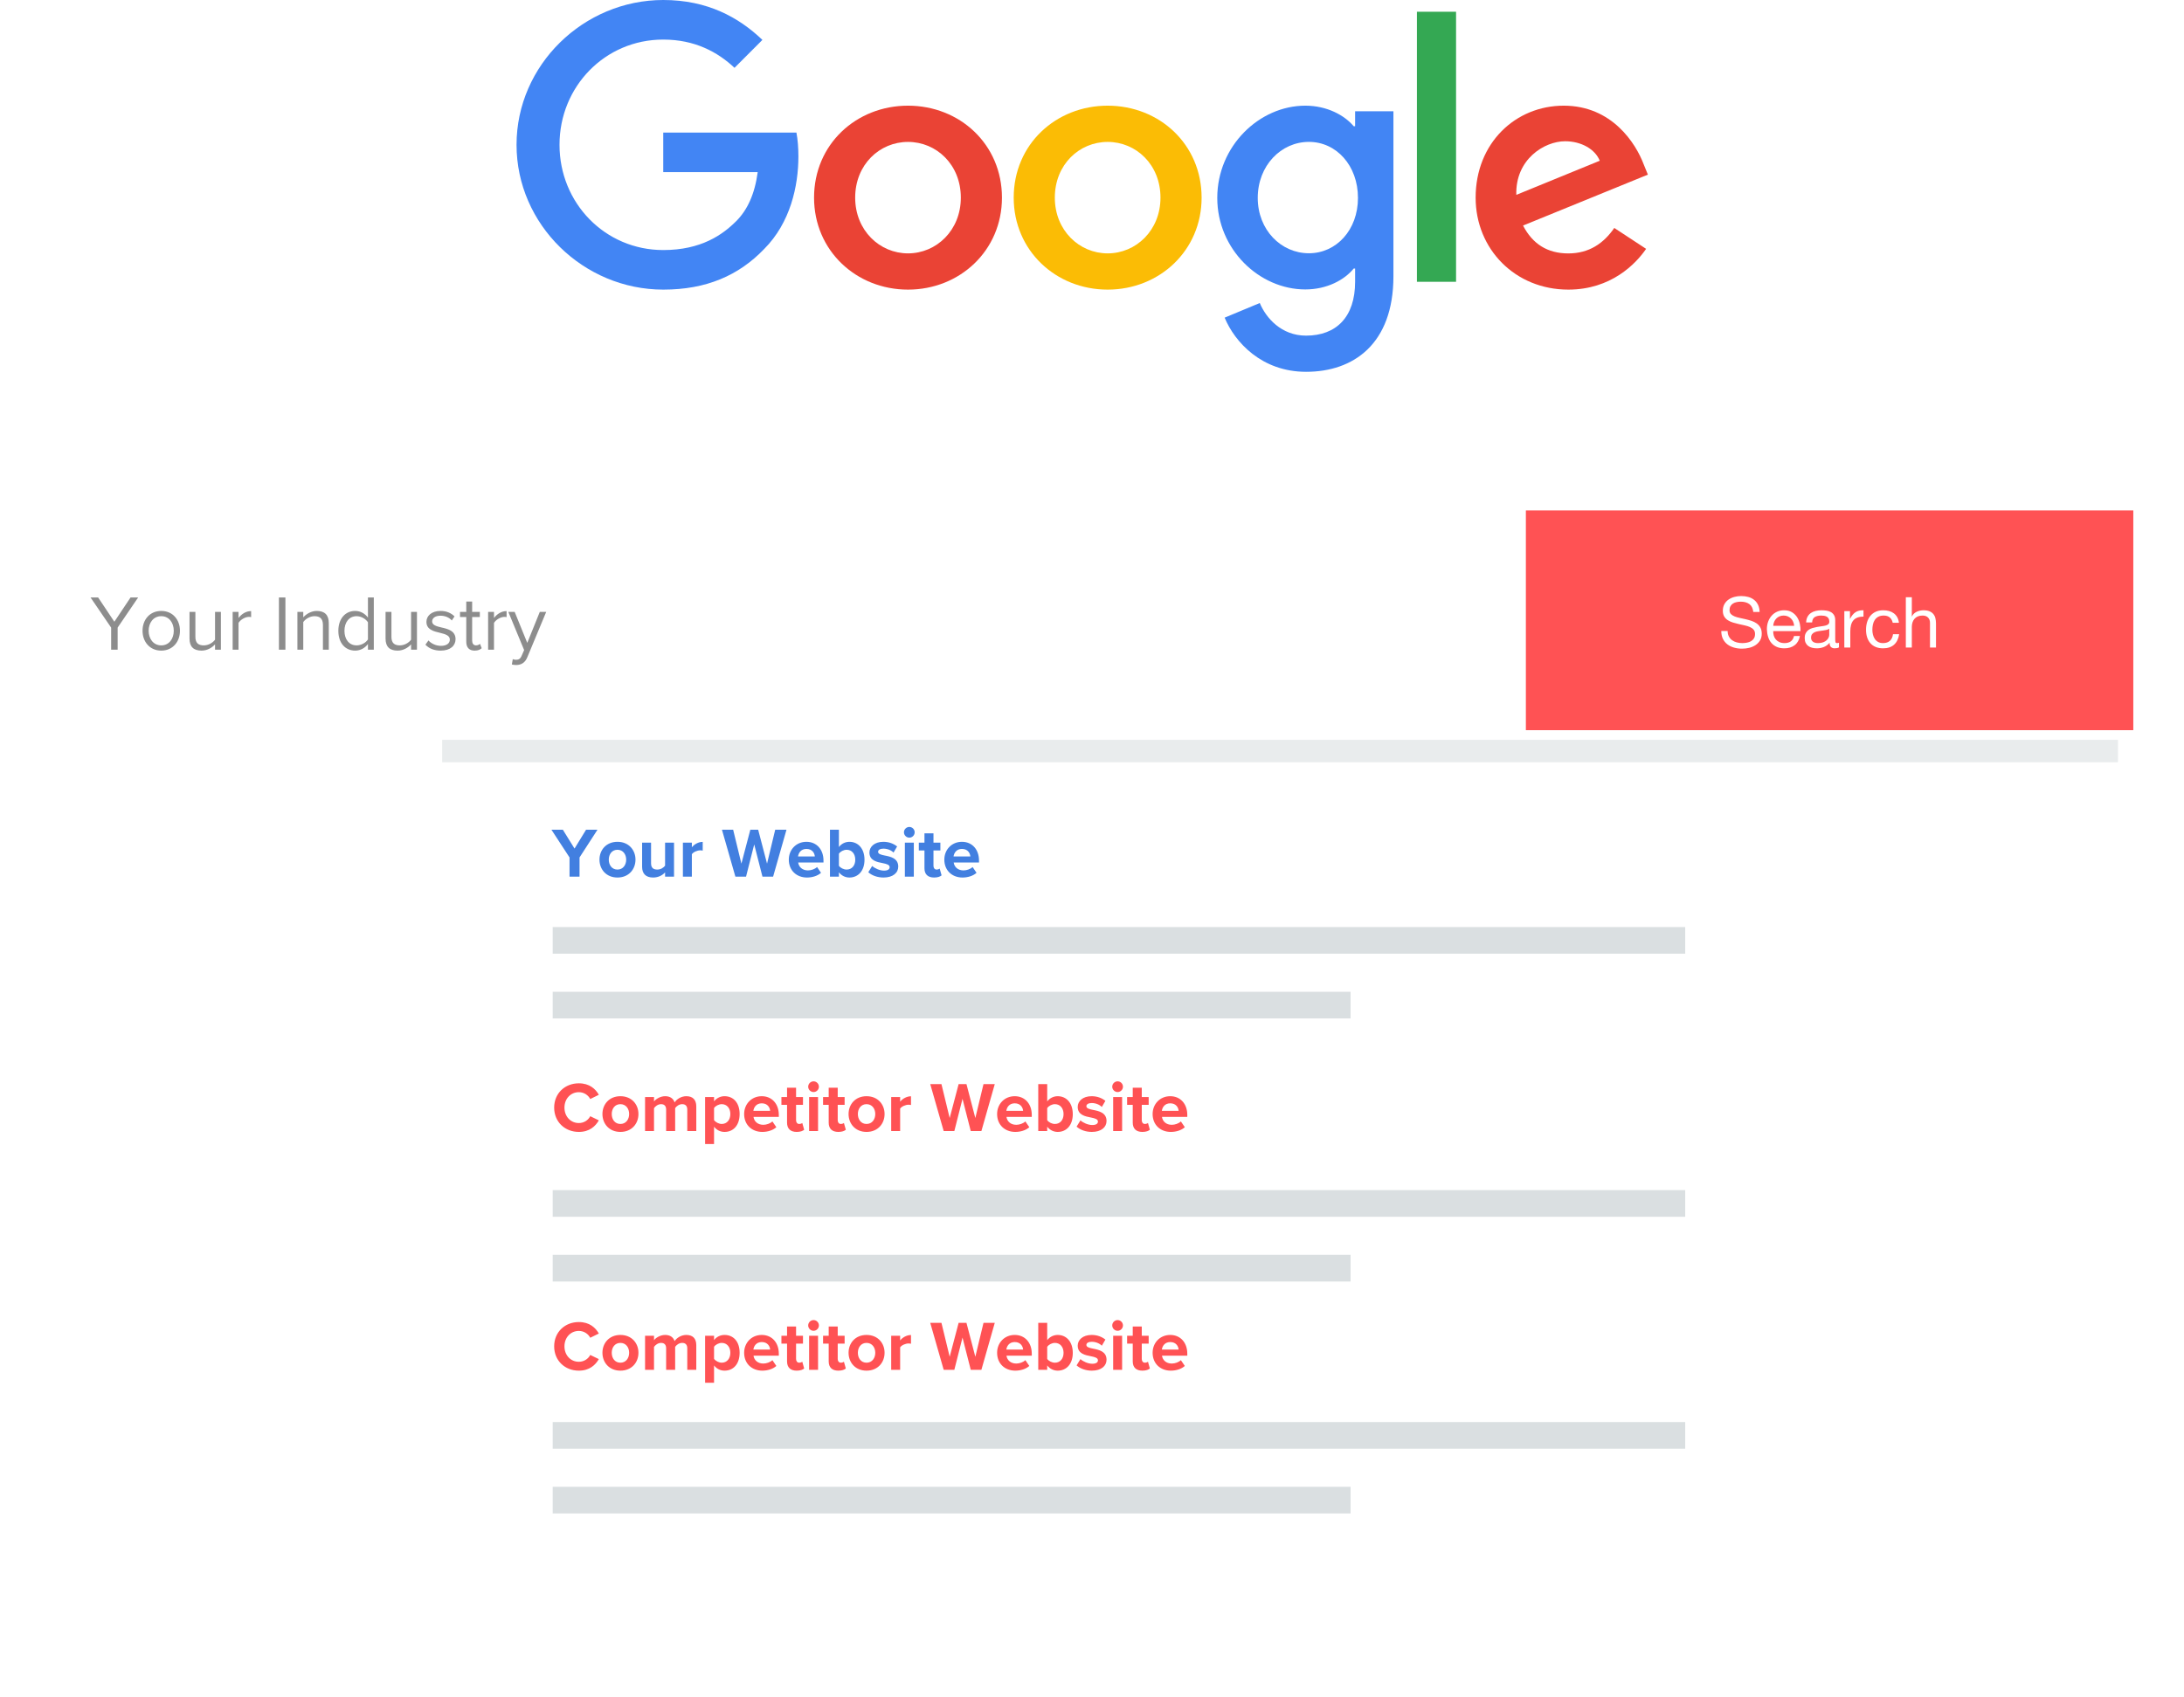 <svg width="453" height="352" viewBox="0 0 453 352" fill="none" xmlns="http://www.w3.org/2000/svg">
<g id="img_google_search">
<g id="lost-rankings-02">
<g id="content-blogs" filter="url(#filter0_d_333_11907)">
<rect id="Rectangle" x="91.713" y="107.18" width="347.597" height="229.82" rx="13" fill="white"/>
<path id="Rectangle 2" d="M91.713 120.18C91.713 113.001 97.533 107.18 104.712 107.18H427.049C434.229 107.18 440.049 113.001 440.049 120.18V137.344H91.713V120.18Z" fill="#FF5254"/>
<path id="Fill 5" fill-rule="evenodd" clip-rule="evenodd" d="M91.712 153.144H439.309V137.344H91.712V153.144Z" fill="#E9ECED"/>
<path id="Fill 6" fill-rule="evenodd" clip-rule="evenodd" d="M139.044 123.699C139.044 126.079 137.058 128.008 134.608 128.008C132.157 128.008 130.17 126.079 130.17 123.699C130.17 121.32 132.157 119.39 134.608 119.39C137.058 119.39 139.044 121.32 139.044 123.699Z" fill="white"/>
<path id="Fill 7" fill-rule="evenodd" clip-rule="evenodd" d="M126.472 123.699C126.472 126.079 124.484 128.008 122.033 128.008C119.583 128.008 117.597 126.079 117.597 123.699C117.597 121.32 119.583 119.39 122.033 119.39C124.484 119.39 126.472 121.32 126.472 123.699Z" fill="white"/>
<path id="Fill 8" fill-rule="evenodd" clip-rule="evenodd" d="M114.638 123.699C114.638 126.079 112.652 128.008 110.2 128.008C107.75 128.008 105.764 126.079 105.764 123.699C105.764 121.32 107.75 119.39 110.2 119.39C112.652 119.39 114.638 121.32 114.638 123.699Z" fill="white"/>
<path id="Rectangle 3" fill-rule="evenodd" clip-rule="evenodd" d="M147.18 122.981C147.18 121.791 148.144 120.826 149.334 120.826H396.478C397.668 120.826 398.633 121.791 398.633 122.981C398.633 124.171 397.668 125.135 396.478 125.135H149.334C148.144 125.135 147.18 124.171 147.18 122.981Z" fill="white"/>
<path id="Fill 10" fill-rule="evenodd" clip-rule="evenodd" d="M416.751 117.953L417.711 120.696H420.82L418.305 122.392L419.266 125.135L416.751 123.44L414.237 125.135L415.197 122.392L412.685 120.696H415.792L416.751 117.953Z" fill="white"/>
<g id="Group 7 Copy">
<path id="Fill 16" fill-rule="evenodd" clip-rule="evenodd" d="M114.638 260.872H280.137V255.342H114.638V260.872Z" fill="#DADFE1"/>
<path id="Fill 17" fill-rule="evenodd" clip-rule="evenodd" d="M114.638 247.442H349.54V241.912H114.638V247.442Z" fill="#DADFE1"/>
</g>
<g id="Group 7 Copy 2">
<path id="Fill 16_2" fill-rule="evenodd" clip-rule="evenodd" d="M114.638 308.991H280.137V303.461H114.638V308.991Z" fill="#DADFE1"/>
<path id="Fill 17_2" fill-rule="evenodd" clip-rule="evenodd" d="M114.638 295.561H349.54V290.031H114.638V295.561Z" fill="#DADFE1"/>
</g>
<g id="Group 7 Copy 3">
<path id="Fill 16_3" fill-rule="evenodd" clip-rule="evenodd" d="M114.638 206.29H280.137V200.76H114.638V206.29Z" fill="#DADFE1"/>
<path id="Fill 17_3" fill-rule="evenodd" clip-rule="evenodd" d="M114.638 192.86H349.54V187.33H114.638V192.86Z" fill="#DADFE1"/>
</g>
</g>
<path id="YourWebsite" fill-rule="evenodd" clip-rule="evenodd" d="M189.717 172.674C189.717 173.288 189.22 173.785 188.607 173.785C188.007 173.785 187.496 173.288 187.496 172.674C187.496 172.06 188.007 171.563 188.607 171.563C189.22 171.563 189.717 172.06 189.717 172.674ZM120.206 177.892V181.882H118.131V177.892L114.375 172.134H116.742L119.169 176.051L121.565 172.134H123.933L120.206 177.892ZM131.811 178.345C131.811 180.362 130.408 182.057 128.07 182.057C125.746 182.057 124.343 180.362 124.343 178.345C124.343 176.343 125.746 174.647 128.07 174.647C130.408 174.647 131.811 176.343 131.811 178.345ZM128.07 180.406C126.915 180.406 126.272 179.456 126.272 178.345C126.272 177.249 126.915 176.299 128.07 176.299C129.224 176.299 129.882 177.249 129.882 178.345C129.882 179.456 129.224 180.406 128.07 180.406ZM137.95 180.991C137.467 181.531 136.619 182.058 135.465 182.058C133.916 182.058 133.185 181.21 133.185 179.836V174.823H135.041V179.105C135.041 180.084 135.553 180.406 136.342 180.406C137.058 180.406 137.628 180.011 137.95 179.602V174.823H139.806V181.882H137.95V180.991ZM143.503 181.882V177.22C143.81 176.767 144.629 176.416 145.243 176.416C145.447 176.416 145.623 176.445 145.754 176.474V174.662C144.877 174.662 144 175.159 143.503 175.787V174.823H141.647V181.882H143.503ZM156.438 175.188L154.742 181.882H152.535L149.744 172.134H152.068L153.778 179.178L155.634 172.134H157.256L159.098 179.178L160.793 172.134H163.132L160.355 181.882H158.148L156.438 175.188ZM167.385 182.057C168.481 182.057 169.592 181.721 170.293 181.078L169.475 179.88C169.022 180.318 168.247 180.581 167.589 180.581C166.391 180.581 165.675 179.836 165.558 178.944H170.805V178.535C170.805 176.226 169.373 174.647 167.268 174.647C165.119 174.647 163.614 176.299 163.614 178.345C163.614 180.61 165.236 182.057 167.385 182.057ZM165.529 177.687H169.007C168.964 177.015 168.496 176.123 167.268 176.123C166.114 176.123 165.617 176.986 165.529 177.687ZM176.184 182.058C177.967 182.058 179.312 180.713 179.312 178.36C179.312 176.051 177.982 174.647 176.184 174.647C175.351 174.647 174.562 175.013 174.006 175.729V172.134H172.15V181.882H174.006V180.976C174.562 181.677 175.336 182.058 176.184 182.058ZM174.006 179.617C174.313 180.07 175 180.406 175.599 180.406C176.681 180.406 177.397 179.587 177.397 178.36C177.397 177.132 176.681 176.299 175.599 176.299C175 176.299 174.313 176.65 174.006 177.117V179.617ZM183.258 182.057C185.216 182.057 186.312 181.078 186.312 179.792C186.312 178.038 184.69 177.717 183.477 177.483C182.688 177.322 182.132 177.161 182.132 176.723C182.132 176.313 182.571 176.065 183.243 176.065C184.106 176.065 184.909 176.43 185.333 176.883L186.079 175.612C185.377 175.057 184.427 174.647 183.229 174.647C181.372 174.647 180.335 175.685 180.335 176.869C180.335 178.541 181.882 178.839 183.092 179.072L183.112 179.076C183.916 179.237 184.529 179.412 184.529 179.909C184.529 180.347 184.149 180.625 183.346 180.625C182.469 180.625 181.416 180.143 180.905 179.66L180.101 180.961C180.846 181.648 182.03 182.057 183.258 182.057ZM189.542 181.882V174.823H187.686V181.882H189.542ZM195.3 181.604C195.023 181.853 194.526 182.057 193.751 182.057C192.45 182.057 191.749 181.385 191.749 180.128V176.445H190.58V174.823H191.749V172.893H193.62V174.823H195.052V176.445H193.62V179.631C193.62 180.07 193.853 180.406 194.263 180.406C194.54 180.406 194.803 180.303 194.906 180.201L195.3 181.604ZM199.642 182.057C200.738 182.057 201.849 181.721 202.55 181.078L201.732 179.88C201.279 180.318 200.504 180.581 199.846 180.581C198.648 180.581 197.932 179.836 197.815 178.944H203.062V178.535C203.062 176.226 201.629 174.647 199.525 174.647C197.376 174.647 195.871 176.299 195.871 178.345C195.871 180.61 197.493 182.057 199.642 182.057ZM197.785 177.687H201.264C201.22 177.015 200.752 176.123 199.524 176.123C198.37 176.123 197.873 176.986 197.785 177.687Z" fill="#427FE0"/>
<path id="CompetitorWebsite" fill-rule="evenodd" clip-rule="evenodd" d="M169.854 225.453C169.854 226.066 169.357 226.563 168.743 226.563C168.144 226.563 167.633 226.066 167.633 225.453C167.633 224.839 168.144 224.342 168.743 224.342C169.357 224.342 169.854 224.839 169.854 225.453ZM124.21 232.439C123.509 233.652 122.281 234.836 120.059 234.836C117.209 234.836 114.944 232.789 114.944 229.793C114.944 226.797 117.209 224.751 120.059 224.751C122.281 224.751 123.523 225.92 124.21 227.133L122.427 228.01C122.018 227.221 121.141 226.592 120.059 226.592C118.364 226.592 117.078 227.952 117.078 229.793C117.078 231.635 118.364 232.994 120.059 232.994C121.141 232.994 122.018 232.38 122.427 231.576L124.21 232.439ZM132.424 231.123C132.424 233.14 131.021 234.836 128.683 234.836C126.359 234.836 124.956 233.14 124.956 231.123C124.956 229.121 126.359 227.426 128.683 227.426C131.021 227.426 132.424 229.121 132.424 231.123ZM128.683 233.184C127.528 233.184 126.885 232.234 126.885 231.123C126.885 230.027 127.528 229.077 128.683 229.077C129.837 229.077 130.495 230.027 130.495 231.123C130.495 232.234 129.837 233.184 128.683 233.184ZM135.654 229.91V234.66H133.798V227.601H135.654V228.522C135.946 228.098 136.882 227.426 137.963 227.426C139.001 227.426 139.659 227.908 139.922 228.712C140.331 228.069 141.266 227.426 142.348 227.426C143.649 227.426 144.423 228.112 144.423 229.559V234.66H142.553V230.203C142.553 229.545 142.26 229.077 141.5 229.077C140.842 229.077 140.302 229.516 140.039 229.896V234.66H138.168V230.203C138.168 229.545 137.876 229.077 137.116 229.077C136.472 229.077 135.932 229.516 135.654 229.91ZM148.106 237.349V233.754C148.676 234.485 149.451 234.836 150.284 234.836C152.096 234.836 153.412 233.476 153.412 231.123C153.412 228.77 152.096 227.426 150.284 227.426C149.422 227.426 148.647 227.806 148.106 228.492V227.601H146.25V237.349H148.106ZM148.106 232.38C148.413 232.819 149.1 233.184 149.7 233.184C150.766 233.184 151.483 232.351 151.483 231.123C151.483 229.91 150.766 229.077 149.7 229.077C149.1 229.077 148.413 229.428 148.106 229.881V232.38ZM158.119 234.836C159.215 234.836 160.325 234.499 161.027 233.856L160.209 232.658C159.755 233.096 158.981 233.359 158.323 233.359C157.125 233.359 156.408 232.614 156.292 231.723H161.539V231.313C161.539 229.004 160.106 227.426 158.002 227.426C155.853 227.426 154.348 229.077 154.348 231.123C154.348 233.389 155.97 234.836 158.119 234.836ZM156.262 230.466H159.74C159.697 229.793 159.229 228.902 158.001 228.902C156.846 228.902 156.35 229.764 156.262 230.466ZM165.25 234.836C166.025 234.836 166.522 234.631 166.8 234.383L166.405 232.979C166.303 233.082 166.04 233.184 165.762 233.184C165.353 233.184 165.119 232.848 165.119 232.409V229.223H166.551V227.601H165.119V225.672H163.248V227.601H162.079V229.223H163.248V232.906C163.248 234.163 163.95 234.836 165.25 234.836ZM169.679 234.66V227.601H167.823V234.66H169.679ZM175.438 234.383C175.16 234.631 174.663 234.836 173.889 234.836C172.588 234.836 171.886 234.163 171.886 232.906V229.223H170.717V227.601H171.886V225.672H173.757V227.601H175.19V229.223H173.757V232.409C173.757 232.848 173.991 233.184 174.4 233.184C174.678 233.184 174.941 233.082 175.043 232.979L175.438 234.383ZM179.735 234.836C182.073 234.836 183.476 233.14 183.476 231.123C183.476 229.121 182.073 227.426 179.735 227.426C177.411 227.426 176.008 229.121 176.008 231.123C176.008 233.14 177.411 234.836 179.735 234.836ZM177.937 231.123C177.937 232.234 178.58 233.184 179.735 233.184C180.889 233.184 181.547 232.234 181.547 231.123C181.547 230.027 180.889 229.077 179.735 229.077C178.58 229.077 177.937 230.027 177.937 231.123ZM186.706 234.66V229.998C187.013 229.545 187.831 229.194 188.445 229.194C188.65 229.194 188.825 229.223 188.957 229.253V227.44C188.08 227.44 187.203 227.937 186.706 228.566V227.601H184.85V234.66H186.706ZM199.641 227.966L197.946 234.66H195.739L192.947 224.912H195.271L196.981 231.957L198.837 224.912H200.46L202.301 231.957L203.997 224.912H206.335L203.558 234.66H201.351L199.641 227.966ZM210.588 234.836C211.684 234.836 212.795 234.499 213.497 233.856L212.678 232.658C212.225 233.096 211.451 233.359 210.793 233.359C209.594 233.359 208.878 232.614 208.761 231.723H214.008V231.313C214.008 229.004 212.576 227.426 210.471 227.426C208.323 227.426 206.818 229.077 206.818 231.123C206.818 233.389 208.44 234.836 210.588 234.836ZM208.732 230.466H212.21C212.166 229.793 211.699 228.902 210.471 228.902C209.316 228.902 208.819 229.764 208.732 230.466ZM219.387 234.836C221.17 234.836 222.514 233.491 222.514 231.138C222.514 228.829 221.184 227.426 219.387 227.426C218.554 227.426 217.764 227.791 217.209 228.507V224.912H215.353V234.66H217.209V233.754C217.764 234.456 218.539 234.836 219.387 234.836ZM217.209 232.395C217.516 232.848 218.203 233.184 218.802 233.184C219.884 233.184 220.6 232.366 220.6 231.138C220.6 229.91 219.884 229.077 218.802 229.077C218.203 229.077 217.516 229.428 217.209 229.896V232.395ZM226.461 234.836C228.419 234.836 229.515 233.856 229.515 232.57C229.515 230.816 227.893 230.495 226.68 230.261C225.891 230.1 225.335 229.939 225.335 229.501C225.335 229.092 225.774 228.843 226.446 228.843C227.308 228.843 228.112 229.209 228.536 229.662L229.281 228.39C228.58 227.835 227.63 227.426 226.431 227.426C224.575 227.426 223.537 228.463 223.537 229.647C223.537 231.319 225.085 231.617 226.295 231.85L226.314 231.854C227.118 232.015 227.732 232.19 227.732 232.687C227.732 233.126 227.352 233.403 226.548 233.403C225.671 233.403 224.619 232.921 224.107 232.439L223.304 233.739C224.049 234.426 225.233 234.836 226.461 234.836ZM232.92 225.453C232.92 226.066 232.423 226.563 231.809 226.563C231.21 226.563 230.699 226.066 230.699 225.453C230.699 224.839 231.21 224.342 231.809 224.342C232.423 224.342 232.92 224.839 232.92 225.453ZM232.745 234.66V227.601H230.889V234.66H232.745ZM238.504 234.383C238.226 234.631 237.729 234.836 236.955 234.836C235.654 234.836 234.952 234.163 234.952 232.906V229.223H233.783V227.601H234.952V225.672H236.823V227.601H238.255V229.223H236.823V232.409C236.823 232.848 237.057 233.184 237.466 233.184C237.744 233.184 238.007 233.082 238.109 232.979L238.504 234.383ZM242.844 234.836C243.941 234.836 245.051 234.499 245.753 233.856L244.934 232.658C244.481 233.096 243.707 233.359 243.049 233.359C241.851 233.359 241.134 232.614 241.017 231.723H246.264V231.313C246.264 229.004 244.832 227.426 242.727 227.426C240.579 227.426 239.074 229.077 239.074 231.123C239.074 233.389 240.696 234.836 242.844 234.836ZM240.989 230.466H244.467C244.423 229.793 243.956 228.902 242.728 228.902C241.573 228.902 241.076 229.764 240.989 230.466Z" fill="#FF5254"/>
<path id="CompetitorWebsite_2" fill-rule="evenodd" clip-rule="evenodd" d="M169.854 274.983C169.854 275.597 169.357 276.094 168.743 276.094C168.144 276.094 167.633 275.597 167.633 274.983C167.633 274.369 168.144 273.872 168.743 273.872C169.357 273.872 169.854 274.369 169.854 274.983ZM124.21 281.969C123.509 283.182 122.281 284.366 120.059 284.366C117.209 284.366 114.944 282.32 114.944 279.324C114.944 276.327 117.209 274.281 120.059 274.281C122.281 274.281 123.523 275.451 124.21 276.664L122.427 277.541C122.018 276.751 121.141 276.123 120.059 276.123C118.364 276.123 117.078 277.482 117.078 279.324C117.078 281.165 118.364 282.524 120.059 282.524C121.141 282.524 122.018 281.911 122.427 281.107L124.21 281.969ZM132.424 280.654C132.424 282.671 131.021 284.366 128.683 284.366C126.359 284.366 124.956 282.671 124.956 280.654C124.956 278.651 126.359 276.956 128.683 276.956C131.021 276.956 132.424 278.651 132.424 280.654ZM128.683 282.714C127.528 282.714 126.885 281.764 126.885 280.654C126.885 279.557 127.528 278.607 128.683 278.607C129.837 278.607 130.495 279.557 130.495 280.654C130.495 281.764 129.837 282.714 128.683 282.714ZM135.654 279.441V284.191H133.798V277.131H135.654V278.052C135.946 277.628 136.882 276.956 137.963 276.956C139.001 276.956 139.659 277.438 139.922 278.242C140.331 277.599 141.266 276.956 142.348 276.956C143.649 276.956 144.423 277.643 144.423 279.09V284.191H142.553V279.733C142.553 279.075 142.26 278.607 141.5 278.607C140.842 278.607 140.302 279.046 140.039 279.426V284.191H138.168V279.733C138.168 279.075 137.876 278.607 137.116 278.607C136.472 278.607 135.932 279.046 135.654 279.441ZM148.106 286.88V283.284C148.676 284.015 149.451 284.366 150.284 284.366C152.096 284.366 153.412 283.007 153.412 280.654C153.412 278.301 152.096 276.956 150.284 276.956C149.422 276.956 148.647 277.336 148.106 278.023V277.131H146.25V286.88H148.106ZM148.106 281.911C148.413 282.349 149.1 282.714 149.7 282.714C150.766 282.714 151.483 281.881 151.483 280.654C151.483 279.441 150.766 278.607 149.7 278.607C149.1 278.607 148.413 278.958 148.106 279.411V281.911ZM158.119 284.366C159.215 284.366 160.325 284.03 161.027 283.387L160.209 282.188C159.755 282.627 158.981 282.89 158.323 282.89C157.125 282.89 156.408 282.144 156.292 281.253H161.539V280.844C161.539 278.534 160.106 276.956 158.002 276.956C155.853 276.956 154.348 278.607 154.348 280.654C154.348 282.919 155.97 284.366 158.119 284.366ZM156.262 279.996H159.74C159.697 279.324 159.229 278.432 158.001 278.432C156.846 278.432 156.35 279.294 156.262 279.996ZM165.25 284.366C166.025 284.366 166.522 284.161 166.8 283.913L166.405 282.51C166.303 282.612 166.04 282.714 165.762 282.714C165.353 282.714 165.119 282.378 165.119 281.94V278.754H166.551V277.131H165.119V275.202H163.248V277.131H162.079V278.754H163.248V282.437C163.248 283.694 163.95 284.366 165.25 284.366ZM169.679 284.191V277.131H167.823V284.191H169.679ZM175.438 283.913C175.16 284.161 174.663 284.366 173.889 284.366C172.588 284.366 171.886 283.694 171.886 282.437V278.754H170.717V277.131H171.886V275.202H173.757V277.131H175.19V278.754H173.757V281.94C173.757 282.378 173.991 282.714 174.4 282.714C174.678 282.714 174.941 282.612 175.043 282.51L175.438 283.913ZM179.735 284.366C182.073 284.366 183.476 282.671 183.476 280.654C183.476 278.651 182.073 276.956 179.735 276.956C177.411 276.956 176.008 278.651 176.008 280.654C176.008 282.671 177.411 284.366 179.735 284.366ZM177.937 280.654C177.937 281.764 178.58 282.714 179.735 282.714C180.889 282.714 181.547 281.764 181.547 280.654C181.547 279.557 180.889 278.607 179.735 278.607C178.58 278.607 177.937 279.557 177.937 280.654ZM186.706 284.191V279.528C187.013 279.075 187.831 278.724 188.445 278.724C188.65 278.724 188.825 278.754 188.957 278.783V276.971C188.08 276.971 187.203 277.467 186.706 278.096V277.131H184.85V284.191H186.706ZM199.641 277.497L197.946 284.191H195.739L192.947 274.442H195.271L196.981 281.487L198.837 274.442H200.46L202.301 281.487L203.997 274.442H206.335L203.558 284.191H201.351L199.641 277.497ZM210.588 284.366C211.684 284.366 212.795 284.03 213.497 283.387L212.678 282.188C212.225 282.627 211.451 282.89 210.793 282.89C209.594 282.89 208.878 282.144 208.761 281.253H214.008V280.844C214.008 278.534 212.576 276.956 210.471 276.956C208.323 276.956 206.818 278.607 206.818 280.654C206.818 282.919 208.44 284.366 210.588 284.366ZM208.732 279.996H212.21C212.166 279.324 211.699 278.432 210.471 278.432C209.316 278.432 208.819 279.294 208.732 279.996ZM219.387 284.366C221.17 284.366 222.514 283.021 222.514 280.668C222.514 278.359 221.184 276.956 219.387 276.956C218.554 276.956 217.764 277.321 217.209 278.038V274.442H215.353V284.191H217.209V283.285C217.764 283.986 218.539 284.366 219.387 284.366ZM217.209 281.925C217.516 282.378 218.203 282.714 218.802 282.714C219.884 282.714 220.6 281.896 220.6 280.668C220.6 279.441 219.884 278.607 218.802 278.607C218.203 278.607 217.516 278.958 217.209 279.426V281.925ZM226.461 284.366C228.419 284.366 229.515 283.387 229.515 282.101C229.515 280.347 227.893 280.025 226.68 279.791C225.891 279.631 225.335 279.47 225.335 279.031C225.335 278.622 225.774 278.374 226.446 278.374C227.308 278.374 228.112 278.739 228.536 279.192L229.281 277.921C228.58 277.365 227.63 276.956 226.431 276.956C224.575 276.956 223.537 277.994 223.537 279.177C223.537 280.849 225.085 281.147 226.295 281.381L226.314 281.384C227.118 281.545 227.732 281.721 227.732 282.217C227.732 282.656 227.352 282.934 226.548 282.934C225.671 282.934 224.619 282.451 224.107 281.969L223.304 283.27C224.049 283.957 225.233 284.366 226.461 284.366ZM232.92 274.983C232.92 275.597 232.423 276.094 231.809 276.094C231.21 276.094 230.699 275.597 230.699 274.983C230.699 274.369 231.21 273.872 231.809 273.872C232.423 273.872 232.92 274.369 232.92 274.983ZM232.745 284.191V277.131H230.889V284.191H232.745ZM238.504 283.913C238.226 284.161 237.729 284.366 236.955 284.366C235.654 284.366 234.952 283.694 234.952 282.437V278.754H233.783V277.131H234.952V275.202H236.823V277.131H238.255V278.754H236.823V281.94C236.823 282.378 237.057 282.714 237.466 282.714C237.744 282.714 238.007 282.612 238.109 282.51L238.504 283.913ZM242.844 284.366C243.941 284.366 245.051 284.03 245.753 283.387L244.934 282.188C244.481 282.627 243.707 282.89 243.049 282.89C241.851 282.89 241.134 282.144 241.017 281.253H246.264V280.844C246.264 278.534 244.832 276.956 242.727 276.956C240.579 276.956 239.074 278.607 239.074 280.654C239.074 282.919 240.696 284.366 242.844 284.366ZM240.989 279.996H244.467C244.423 279.324 243.956 278.432 242.728 278.432C241.573 278.432 241.076 279.294 240.989 279.996Z" fill="#FF5254"/>
</g>
<g id="local-seo-01">
<g id="Rectangle 35" filter="url(#filter1_d_333_11907)">
<path fill-rule="evenodd" clip-rule="evenodd" d="M10.515 105.896H442.485V151.486H10.515V105.896Z" fill="white"/>
</g>
<path id="YourIndustry" fill-rule="evenodd" clip-rule="evenodd" d="M59.201 123.956V134.787H57.853V123.956H59.201ZM24.4 130.208V134.787H23.052V130.208L18.781 123.956H20.356L23.718 128.99L27.079 123.956H28.654L24.4 130.208ZM37.327 130.857C37.327 133.131 35.833 134.982 33.446 134.982C31.058 134.982 29.564 133.131 29.564 130.857C29.564 128.584 31.058 126.749 33.446 126.749C35.833 126.749 37.327 128.584 37.327 130.857ZM33.445 133.894C31.773 133.894 30.831 132.465 30.831 130.858C30.831 129.266 31.773 127.837 33.445 127.837C35.118 127.837 36.044 129.266 36.044 130.858C36.044 132.465 35.118 133.894 33.445 133.894ZM44.602 133.683C44.001 134.365 42.978 134.982 41.809 134.982C40.169 134.982 39.308 134.187 39.308 132.482V126.944H40.526V132.108C40.526 133.488 41.224 133.894 42.28 133.894C43.238 133.894 44.147 133.342 44.602 132.709V126.944H45.82V134.788H44.602V133.683ZM49.474 134.787V129.234C49.831 128.6 50.854 127.983 51.601 127.983C51.796 127.983 51.942 127.999 52.088 128.032V126.781C51.016 126.781 50.107 127.382 49.474 128.21V126.944H48.256V134.787H49.474ZM62.904 134.787V129.055C63.358 128.422 64.268 127.837 65.226 127.837C66.281 127.837 66.98 128.275 66.98 129.656V134.787H68.198V129.282C68.198 127.577 67.337 126.749 65.697 126.749C64.528 126.749 63.456 127.431 62.904 128.08V126.944H61.686V134.787H62.904ZM76.317 133.618C75.733 134.414 74.775 134.982 73.671 134.982C71.624 134.982 70.179 133.423 70.179 130.874C70.179 128.373 71.608 126.749 73.671 126.749C74.726 126.749 75.684 127.269 76.317 128.129V123.956H77.535V134.787H76.317V133.618ZM73.963 133.894C72.388 133.894 71.446 132.611 71.446 130.874C71.446 129.136 72.388 127.837 73.963 127.837C74.938 127.837 75.879 128.422 76.318 129.104V132.66C75.879 133.342 74.938 133.894 73.963 133.894ZM85.266 133.683C84.665 134.365 83.642 134.982 82.473 134.982C80.832 134.982 79.972 134.187 79.972 132.482V126.944H81.19V132.108C81.19 133.488 81.888 133.894 82.944 133.894C83.902 133.894 84.811 133.342 85.266 132.709V126.944H86.484V134.788H85.266V133.683ZM91.404 134.982C93.434 134.982 94.49 133.927 94.49 132.611C94.49 130.874 92.914 130.484 91.55 130.175C90.527 129.932 89.634 129.688 89.634 128.925C89.634 128.227 90.3 127.739 91.372 127.739C92.378 127.739 93.239 128.162 93.71 128.73L94.278 127.886C93.645 127.252 92.703 126.749 91.372 126.749C89.504 126.749 88.448 127.788 88.448 129.006C88.448 130.63 89.959 130.987 91.29 131.296C92.346 131.556 93.304 131.832 93.304 132.692C93.304 133.456 92.654 133.992 91.453 133.992C90.381 133.992 89.39 133.472 88.871 132.871L88.237 133.748C89.033 134.593 90.121 134.982 91.404 134.982ZM99.913 134.479C99.605 134.771 99.166 134.982 98.452 134.982C97.299 134.982 96.714 134.317 96.714 133.147V128.016H95.415V126.944H96.714V124.8H97.932V126.944H99.524V128.016H97.932V132.887C97.932 133.472 98.192 133.894 98.728 133.894C99.069 133.894 99.394 133.748 99.556 133.57L99.913 134.479ZM102.463 134.787V129.234C102.82 128.6 103.843 127.983 104.59 127.983C104.785 127.983 104.931 127.999 105.077 128.032V126.781C104.006 126.781 103.096 127.382 102.463 128.21V126.944H101.245V134.787H102.463ZM109.365 136.379C108.894 137.516 108.098 137.954 107.059 137.97C106.799 137.97 106.393 137.922 106.166 137.857L106.36 136.752C106.539 136.834 106.831 136.882 107.026 136.882C107.562 136.882 107.919 136.704 108.195 136.054L108.715 134.869L105.435 126.944H106.75L109.365 133.375L111.963 126.944H113.295L109.365 136.379Z" fill="#8D8D8D"/>
<path id="Rectangle 35 Copy" fill-rule="evenodd" clip-rule="evenodd" d="M316.493 105.896H442.485V151.486H316.493V105.896Z" fill="#FF5254"/>
<path id="Search" fill-rule="evenodd" clip-rule="evenodd" d="M362.777 134.409C362.294 134.521 361.814 134.577 361.337 134.577C360.752 134.577 360.199 134.504 359.678 134.357C359.157 134.211 358.699 133.99 358.304 133.692C357.91 133.395 357.598 133.015 357.369 132.552C357.14 132.09 357.025 131.541 357.025 130.908H358.341C358.341 131.347 358.426 131.724 358.597 132.041C358.767 132.357 358.991 132.618 359.269 132.823C359.547 133.027 359.871 133.178 360.241 133.276C360.611 133.373 360.991 133.422 361.381 133.422C361.693 133.422 362.007 133.393 362.324 133.334C362.64 133.276 362.925 133.176 363.179 133.035C363.432 132.893 363.637 132.701 363.792 132.457C363.948 132.214 364.026 131.902 364.026 131.522C364.026 131.161 363.931 130.869 363.741 130.645C363.551 130.421 363.298 130.238 362.981 130.097C362.665 129.956 362.307 129.841 361.907 129.753C361.508 129.666 361.101 129.576 360.687 129.483C360.273 129.391 359.866 129.283 359.466 129.162C359.067 129.04 358.709 128.879 358.392 128.679C358.075 128.479 357.822 128.221 357.632 127.905C357.442 127.588 357.347 127.191 357.347 126.713C357.347 126.187 357.454 125.732 357.669 125.347C357.883 124.962 358.168 124.645 358.524 124.397C358.879 124.148 359.284 123.963 359.737 123.842C360.19 123.72 360.655 123.659 361.132 123.659C361.668 123.659 362.165 123.722 362.623 123.849C363.081 123.975 363.483 124.175 363.829 124.448C364.175 124.721 364.448 125.064 364.647 125.478C364.847 125.893 364.957 126.387 364.976 126.962H363.661C363.583 126.212 363.313 125.668 362.85 125.332C362.387 124.996 361.795 124.828 361.074 124.828C360.782 124.828 360.494 124.857 360.212 124.916C359.929 124.974 359.678 125.072 359.459 125.208C359.24 125.344 359.064 125.527 358.933 125.756C358.801 125.985 358.735 126.27 358.735 126.611C358.735 126.933 358.83 127.193 359.021 127.393C359.211 127.593 359.464 127.756 359.781 127.883C360.097 128.009 360.455 128.114 360.855 128.197C361.254 128.28 361.661 128.37 362.075 128.467C362.489 128.565 362.896 128.679 363.296 128.811C363.695 128.942 364.053 129.12 364.37 129.344C364.686 129.568 364.94 129.851 365.13 130.192C365.32 130.533 365.415 130.962 365.415 131.478C365.415 132.034 365.291 132.509 365.042 132.903C364.794 133.298 364.475 133.619 364.085 133.868C363.695 134.116 363.259 134.296 362.777 134.409ZM372.241 133.86C371.676 134.289 370.964 134.504 370.107 134.504C369.503 134.504 368.979 134.406 368.536 134.211C368.092 134.016 367.72 133.744 367.418 133.393C367.116 133.042 366.889 132.623 366.738 132.136C366.587 131.649 366.502 131.118 366.482 130.543C366.482 129.968 366.57 129.442 366.745 128.964C366.921 128.487 367.167 128.073 367.483 127.722C367.8 127.371 368.175 127.098 368.609 126.904C369.042 126.709 369.517 126.611 370.034 126.611C370.706 126.611 371.264 126.75 371.707 127.028C372.151 127.305 372.506 127.659 372.774 128.087C373.042 128.516 373.227 128.984 373.33 129.49C373.432 129.997 373.473 130.479 373.454 130.937H367.798C367.788 131.269 367.827 131.583 367.915 131.88C368.002 132.177 368.144 132.44 368.338 132.669C368.533 132.898 368.782 133.081 369.084 133.217C369.386 133.354 369.742 133.422 370.151 133.422C370.677 133.422 371.108 133.3 371.444 133.057C371.78 132.813 372.002 132.443 372.109 131.946H373.337C373.171 132.794 372.806 133.432 372.241 133.86ZM372.138 129.841H367.797C367.816 129.549 367.88 129.274 367.987 129.015C368.094 128.757 368.24 128.531 368.425 128.336C368.611 128.141 368.832 127.987 369.09 127.875C369.349 127.763 369.638 127.707 369.96 127.707C370.272 127.707 370.557 127.763 370.815 127.875C371.073 127.987 371.297 128.138 371.487 128.328C371.677 128.518 371.828 128.745 371.94 129.008C372.052 129.271 372.118 129.549 372.138 129.841ZM381.433 134.314C381.219 134.44 380.922 134.504 380.542 134.504C380.22 134.504 379.964 134.413 379.774 134.233C379.584 134.053 379.489 133.758 379.489 133.349C379.148 133.758 378.751 134.053 378.298 134.233C377.845 134.413 377.355 134.504 376.829 134.504C376.488 134.504 376.164 134.465 375.857 134.387C375.55 134.309 375.285 134.187 375.061 134.021C374.837 133.856 374.659 133.639 374.527 133.371C374.396 133.103 374.33 132.779 374.33 132.399C374.33 131.97 374.403 131.619 374.549 131.347C374.695 131.074 374.888 130.852 375.127 130.682C375.365 130.511 375.638 130.382 375.945 130.294C376.252 130.207 376.566 130.134 376.888 130.075C377.229 130.007 377.553 129.956 377.86 129.922C378.167 129.888 378.437 129.839 378.671 129.775C378.905 129.712 379.09 129.62 379.226 129.498C379.363 129.376 379.431 129.198 379.431 128.964C379.431 128.691 379.38 128.472 379.277 128.307C379.175 128.141 379.044 128.014 378.883 127.927C378.722 127.839 378.542 127.78 378.342 127.751C378.142 127.722 377.945 127.707 377.75 127.707C377.224 127.707 376.785 127.807 376.435 128.007C376.084 128.207 375.894 128.584 375.865 129.14H374.622C374.642 128.672 374.739 128.277 374.915 127.956C375.09 127.634 375.324 127.374 375.616 127.174C375.908 126.974 376.242 126.83 376.617 126.743C376.992 126.655 377.394 126.611 377.823 126.611C378.164 126.611 378.503 126.636 378.839 126.684C379.175 126.733 379.48 126.833 379.752 126.984C380.025 127.135 380.244 127.347 380.41 127.62C380.576 127.892 380.659 128.248 380.659 128.687V132.574C380.659 132.867 380.676 133.081 380.71 133.217C380.744 133.354 380.858 133.422 381.053 133.422C381.16 133.422 381.287 133.398 381.433 133.349V134.314ZM377.107 133.422C376.912 133.422 376.727 133.403 376.552 133.364C376.376 133.325 376.223 133.261 376.091 133.174C375.96 133.086 375.853 132.971 375.77 132.83C375.687 132.689 375.645 132.516 375.645 132.311C375.645 131.999 375.716 131.753 375.857 131.573C375.999 131.393 376.181 131.254 376.406 131.157C376.63 131.059 376.883 130.989 377.166 130.945C377.448 130.901 377.728 130.862 378.006 130.828C378.284 130.794 378.549 130.75 378.802 130.696C379.056 130.643 379.26 130.557 379.416 130.44V131.712C379.416 131.887 379.372 132.075 379.285 132.275C379.197 132.474 379.061 132.66 378.876 132.83C378.69 133.001 378.452 133.142 378.159 133.254C377.867 133.366 377.516 133.422 377.107 133.422ZM383.786 130.981V134.343H382.544V126.787H383.713V128.38H383.743C384.045 127.766 384.415 127.313 384.853 127.021C385.292 126.728 385.847 126.592 386.52 126.611V127.927C386.023 127.927 385.599 127.995 385.248 128.131C384.897 128.268 384.615 128.467 384.4 128.731C384.186 128.994 384.03 129.313 383.933 129.688C383.835 130.063 383.786 130.494 383.786 130.981ZM390.583 134.504C391.547 134.504 392.31 134.25 392.87 133.744C393.43 133.237 393.779 132.516 393.915 131.58H392.643C392.565 132.165 392.353 132.618 392.008 132.94C391.662 133.261 391.182 133.422 390.568 133.422C390.178 133.422 389.842 133.344 389.559 133.188C389.277 133.032 389.048 132.825 388.873 132.567C388.697 132.309 388.568 132.014 388.485 131.683C388.402 131.351 388.361 131.01 388.361 130.66C388.361 130.28 388.4 129.912 388.478 129.556C388.556 129.201 388.685 128.886 388.865 128.614C389.046 128.341 389.287 128.121 389.589 127.956C389.891 127.79 390.266 127.707 390.714 127.707C391.24 127.707 391.659 127.839 391.971 128.102C392.283 128.365 392.487 128.735 392.585 129.213H393.871C393.822 128.765 393.705 128.377 393.52 128.051C393.335 127.724 393.099 127.454 392.811 127.24C392.524 127.025 392.193 126.867 391.818 126.765C391.442 126.662 391.041 126.611 390.612 126.611C390.017 126.611 389.496 126.716 389.048 126.925C388.6 127.135 388.227 127.422 387.93 127.788C387.633 128.153 387.411 128.582 387.265 129.074C387.119 129.566 387.046 130.095 387.046 130.66C387.046 131.225 387.121 131.744 387.272 132.216C387.423 132.689 387.647 133.096 387.944 133.437C388.242 133.778 388.612 134.041 389.055 134.226C389.499 134.411 390.008 134.504 390.583 134.504ZM396.546 130.075V134.343H395.303V123.907H396.546V127.897H396.575C396.672 127.664 396.809 127.466 396.984 127.306C397.16 127.145 397.357 127.013 397.576 126.911C397.795 126.809 398.024 126.733 398.263 126.684C398.502 126.636 398.733 126.611 398.957 126.611C399.454 126.611 399.868 126.68 400.2 126.816C400.531 126.952 400.799 127.142 401.003 127.386C401.208 127.63 401.352 127.919 401.435 128.256C401.517 128.592 401.559 128.964 401.559 129.374V134.343H400.316V129.227C400.316 128.76 400.18 128.39 399.907 128.117C399.634 127.844 399.259 127.707 398.782 127.707C398.402 127.707 398.073 127.766 397.795 127.883C397.518 128 397.286 128.165 397.101 128.38C396.916 128.594 396.777 128.845 396.685 129.132C396.592 129.42 396.546 129.734 396.546 130.075Z" fill="white"/>
</g>
<g id="Google-Logo.wine">
<path id="Shape" fill-rule="evenodd" clip-rule="evenodd" d="M188.337 60.086C199.074 60.086 207.824 51.991 207.824 41.005C207.824 29.941 199.074 21.923 188.337 21.923C177.599 21.923 168.849 29.941 168.849 41.005C168.849 51.991 177.599 60.086 188.337 60.086ZM188.336 29.442C194.222 29.442 199.293 34.139 199.293 41.005C199.293 47.792 194.222 52.567 188.336 52.567C182.45 52.567 177.379 47.801 177.379 41.005C177.379 34.139 182.45 29.442 188.336 29.442Z" fill="#EA4335"/>
<path id="Shape_2" fill-rule="evenodd" clip-rule="evenodd" d="M229.747 60.086C240.485 60.086 249.235 51.991 249.235 41.005C249.235 29.941 240.485 21.923 229.747 21.923C219.01 21.923 210.26 29.95 210.26 41.005C210.26 51.991 219.01 60.086 229.747 60.086ZM229.747 29.442C235.633 29.442 240.704 34.139 240.704 41.005C240.704 47.792 235.633 52.567 229.747 52.567C223.861 52.567 218.79 47.801 218.79 41.005C218.79 34.139 223.861 29.442 229.747 29.442Z" fill="#FBBC05"/>
<path id="Shape_3" fill-rule="evenodd" clip-rule="evenodd" d="M289.021 57.306V23.084H281.073V26.187H280.78C278.898 23.944 275.289 21.923 270.743 21.923C261.213 21.923 252.483 30.296 252.483 41.059C252.483 51.744 261.213 60.048 270.743 60.048C275.298 60.048 278.907 58.028 280.78 55.715H281.073V58.458C281.073 65.756 277.18 69.633 270.898 69.633C265.776 69.633 262.597 65.971 261.299 62.868L254.012 65.902C256.109 70.957 261.669 77.138 270.907 77.138C280.72 77.138 289.021 71.387 289.021 57.306ZM271.491 29.436C277.189 29.436 281.666 34.345 281.666 41.059C281.666 47.704 277.189 52.543 271.491 52.543C265.717 52.543 260.879 47.704 260.879 41.059C260.879 34.345 265.717 29.436 271.491 29.436Z" fill="#4285F4"/>
<path id="Path" d="M302.013 2.436V58.462H293.893V2.436L302.013 2.436Z" fill="#34A853"/>
<path id="Shape_4" fill-rule="evenodd" clip-rule="evenodd" d="M341.433 51.629L334.831 47.294C332.63 50.477 329.626 52.576 325.294 52.576C320.971 52.576 317.889 50.623 315.906 46.794L341.8 36.23L340.918 34.062C339.311 29.804 334.394 21.923 324.342 21.923C314.36 21.923 306.073 29.657 306.073 41.005C306.073 51.707 314.291 60.086 325.294 60.086C334.167 60.086 339.302 54.735 341.433 51.629ZM331.818 33.348L314.51 40.428C314.291 33.064 320.308 29.305 324.631 29.305C328.002 29.305 330.866 30.965 331.818 33.348Z" fill="#EA4335"/>
<path id="Path_2" d="M137.569 35.713V27.505H165.193C165.463 28.935 165.602 30.628 165.602 32.459C165.602 38.618 163.921 46.233 158.502 51.659C153.232 57.155 146.498 60.086 137.577 60.086C121.043 60.086 107.14 46.6 107.14 30.043C107.14 13.486 121.043 0 137.577 0C146.724 0 153.241 3.594 158.136 8.278L152.352 14.071C148.841 10.773 144.085 8.209 137.569 8.209C125.495 8.209 116.052 17.953 116.052 30.043C116.052 42.133 125.495 51.877 137.569 51.877C145.4 51.877 149.86 48.728 152.718 45.867C155.035 43.547 156.56 40.232 157.161 35.704L137.569 35.713Z" fill="#4285F4"/>
</g>
</g>
<defs>
<filter id="filter0_d_333_11907" x="81.712" y="102.18" width="368.337" height="249.82" filterUnits="userSpaceOnUse" color-interpolation-filters="sRGB">
<feFlood flood-opacity="0" result="BackgroundImageFix"/>
<feColorMatrix in="SourceAlpha" type="matrix" values="0 0 0 0 0 0 0 0 0 0 0 0 0 0 0 0 0 0 127 0" result="hardAlpha"/>
<feOffset dy="5"/>
<feGaussianBlur stdDeviation="5"/>
<feColorMatrix type="matrix" values="0 0 0 0 0 0 0 0 0 0 0 0 0 0 0 0 0 0 0.25 0"/>
<feBlend mode="normal" in2="BackgroundImageFix" result="effect1_dropShadow_333_11907"/>
<feBlend mode="normal" in="SourceGraphic" in2="effect1_dropShadow_333_11907" result="shape"/>
</filter>
<filter id="filter1_d_333_11907" x="0.515" y="97.896" width="451.97" height="65.59" filterUnits="userSpaceOnUse" color-interpolation-filters="sRGB">
<feFlood flood-opacity="0" result="BackgroundImageFix"/>
<feColorMatrix in="SourceAlpha" type="matrix" values="0 0 0 0 0 0 0 0 0 0 0 0 0 0 0 0 0 0 127 0" result="hardAlpha"/>
<feOffset dy="2"/>
<feGaussianBlur stdDeviation="5"/>
<feColorMatrix type="matrix" values="0 0 0 0 0 0 0 0 0 0 0 0 0 0 0 0 0 0 0.2 0"/>
<feBlend mode="normal" in2="BackgroundImageFix" result="effect1_dropShadow_333_11907"/>
<feBlend mode="normal" in="SourceGraphic" in2="effect1_dropShadow_333_11907" result="shape"/>
</filter>
</defs>
</svg>
